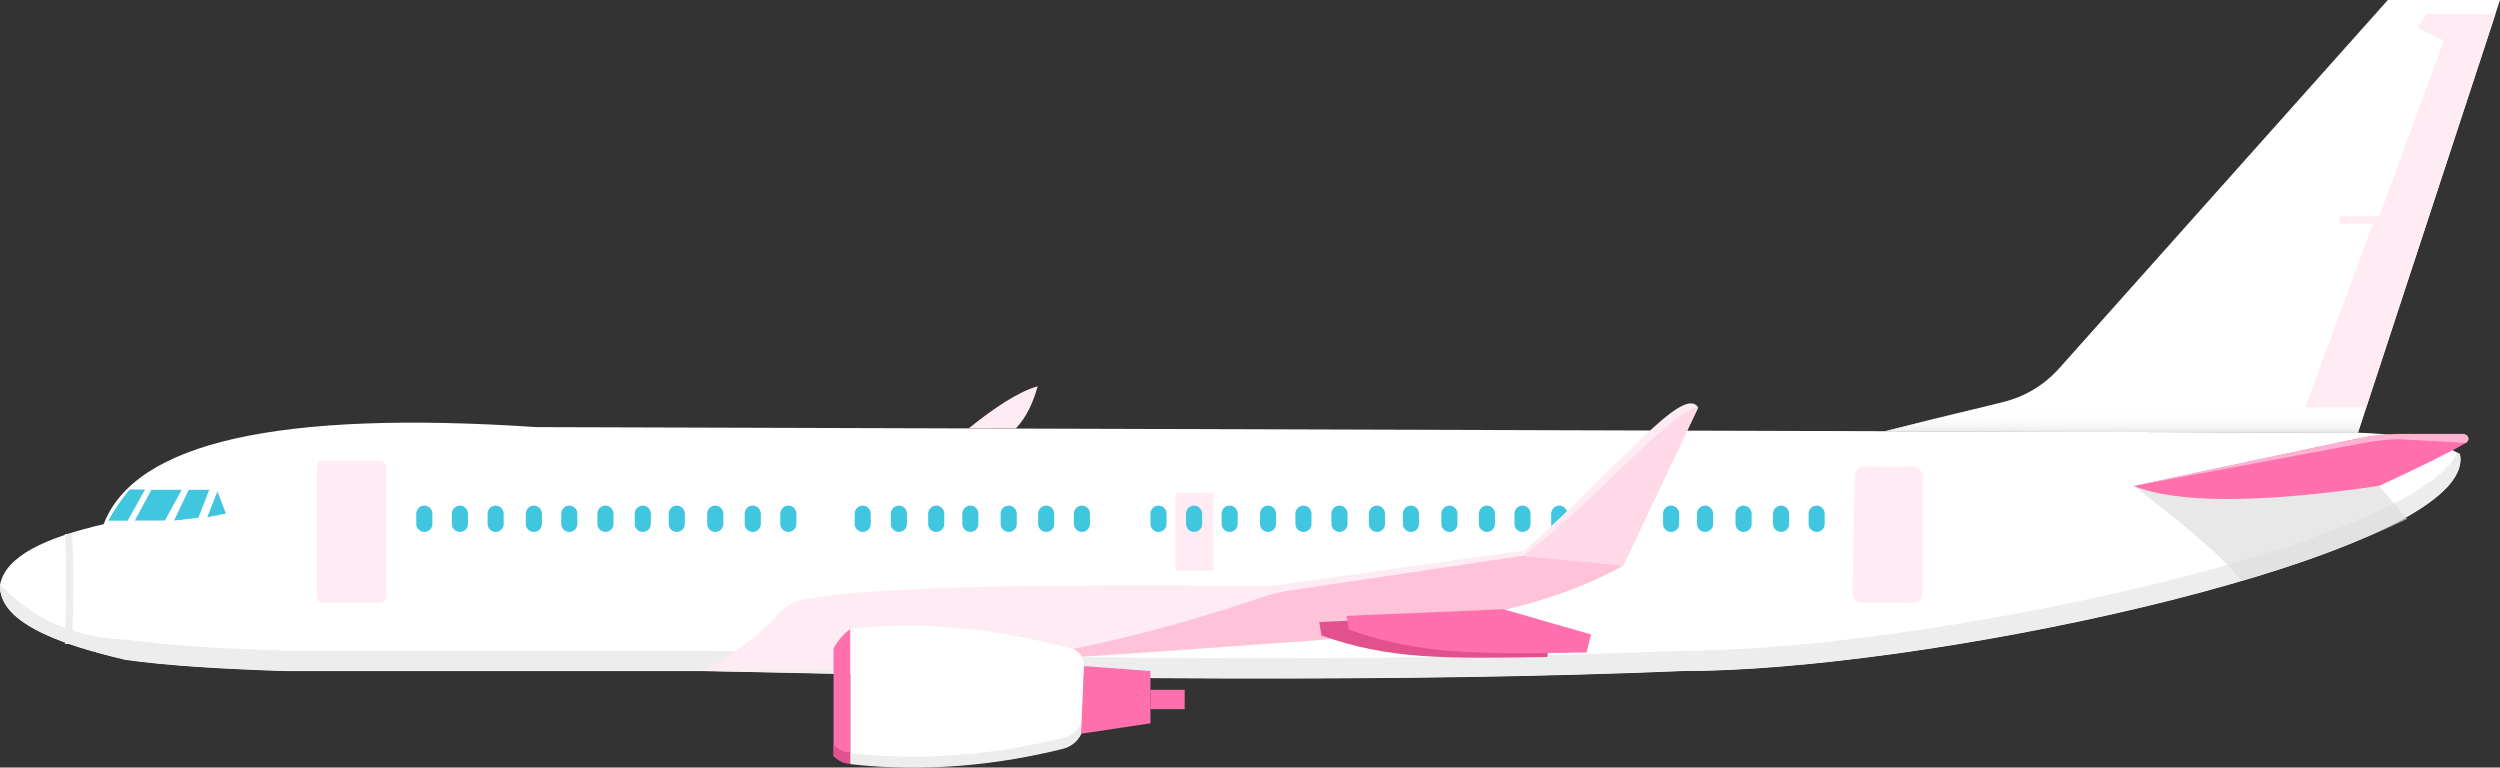 <?xml version="1.0" encoding="utf-8"?>
<!-- Generator: Adobe Illustrator 26.5.3, SVG Export Plug-In . SVG Version: 6.00 Build 0)  -->
<svg version="1.1" id="Layer_1" xmlns="http://www.w3.org/2000/svg" xmlns:xlink="http://www.w3.org/1999/xlink" x="0px" y="0px"
	 viewBox="0 0 170.74 52.42" style="enable-background:new 0 0 170.74 52.42;" xml:space="preserve">
<rect x="0" y="0" width="170.74" height="52.42" fill="#333333" stroke="none"/>
<style type="text/css">
	.st0{fill:#FFFFFF;}
	.st1{fill:#EDEDED;}
	.st2{fill:#41C6E0;}
	.st3{fill:#FFEBF3;}
	.st4{fill:none;stroke:#EDEDED;stroke-width:0.5;stroke-miterlimit:10;}
	.st5{fill:url(#SVGID_1_);}
	.st6{fill:#FFC2D9;}
	.st7{fill:#FF70AC;}
	.st8{fill:#E0518D;}
	.st9{fill:#FFD9E7;}
	.st10{opacity:0.68;fill:#DEDEDE;}
	.st11{fill:#FFB3D3;}
</style>
<g>
	<path class="st0" d="M167.82,32.3c-3.02,6.41-36.72,13.56-52.93,13.53c-18.58,0.78-41.87,0.57-66.89,0H19.46
		c-4.27-0.14-8.06-0.36-10.91-0.77c-4.37-1.02-7.67-2.3-8.4-4.22C0.04,40.56-0.01,40.26,0,39.95c0.37-1.99,3.16-3.24,7.08-4.15
		c2.14-5.6,12.01-7.8,29.55-6.63l124.41,0.38c2.74,0.1,5.24,0.43,6.96,1.47C168.09,31.44,168.02,31.87,167.82,32.3z"/>
	<path class="st1" d="M114.89,45.81c-18.58,0.78-41.87,0.58-66.89,0H19.46c-4.27-0.13-8.06-0.36-10.91-0.77
		c-5.02-1.17-8.62-2.68-8.55-5.1c0.03-0.17,2.7,3.59,8.55,3.73c2.85,0.41,6.64,0.63,10.91,0.77H48c25.02,0.57,48.31,0.78,66.89,0
		c16.21,0.03,49.91-7.12,52.93-13.53c0.06,0.02,0.12,0.05,0.18,0.09C169.4,37.7,132.19,45.84,114.89,45.81z"/>
	<path class="st2" d="M106.49,36.33L106.49,36.33c-0.3,0-0.55-0.25-0.55-0.55v-0.7c0-0.3,0.25-0.55,0.55-0.55l0,0
		c0.3,0,0.55,0.25,0.55,0.55v0.7C107.04,36.09,106.79,36.33,106.49,36.33z"/>
	<path class="st0" d="M128.74,29.45l8.09-2c1.47-0.36,2.79-1.16,3.8-2.29L163.08,0h7.66l-9.7,29.55L128.74,29.45z"/>
	<path class="st3" d="M66.15,29.26c1.76-1.41,3.4-2.51,4.72-2.88c-0.3,1.06-0.72,2.06-1.49,2.88H66.15z"/>
	<path class="st3" d="M48,45.83c2.5-1.28,4.13-2.75,5.13-3.87c0.44-0.49,0.99-0.85,1.64-0.99c4.05-0.88,15.7-1.11,32.04-0.95
		l17.3-2.42c6.69-5.94,10.83-11.34,11.87-9.78l-5.11,10.79c-2.47,1.49-5.8,2.48-9.38,3.32l-10.72,0.45l0.13,1.28
		C74.35,44.93,58.85,45.94,48,45.83z"/>
	<path class="st4" d="M4.68,36.46c0.13,2.04,0.09,4.67,0,7.52"/>
	<path class="st3" d="M22.06,31.47h3.88c0.23,0,0.42,0.19,0.42,0.42v8.86c0,0.23-0.19,0.42-0.42,0.42h-3.88
		c-0.23,0-0.42-0.19-0.42-0.42v-8.86C21.64,31.66,21.82,31.47,22.06,31.47z"/>
	<path class="st2" d="M8.85,33.43h1.06l-1.19,2.13l-1.32,0C7.76,34.87,8.26,34.16,8.85,33.43z"/>
	<polygon class="st2" points="10.34,33.45 12.41,33.45 11.26,35.55 9.21,35.55 	"/>
	<polygon class="st2" points="12.89,33.45 14.29,33.45 13.55,35.36 11.89,35.55 	"/>
	<polygon class="st2" points="14.85,33.56 15.43,35.07 14.15,35.33 	"/>
	<polygon class="st3" points="170.43,0.96 165.72,0.96 165.13,1.91 166.91,2.77 162.49,14.78 159.76,14.78 159.76,15.28 
		162.06,15.28 157.44,27.82 161.61,27.82 	"/>
	<path class="st3" d="M127.36,31.86h3.26c0.37,0,0.68,0.3,0.68,0.68v7.96c0,0.37-0.3,0.68-0.68,0.68h-3.42
		c-0.38,0-0.68-0.31-0.68-0.69l0.16-7.96C126.69,32.15,126.99,31.86,127.36,31.86z"/>
	<path class="st3" d="M80.43,33.66h2.28c0.09,0,0.16,0.07,0.16,0.16v5.01c0,0.09-0.07,0.16-0.16,0.16h-2.28
		c-0.09,0-0.16-0.07-0.16-0.16v-5.01C80.27,33.73,80.34,33.66,80.43,33.66z"/>
	<path class="st2" d="M28.98,36.33L28.98,36.33c-0.3,0-0.55-0.25-0.55-0.55v-0.7c0-0.3,0.25-0.55,0.55-0.55h0
		c0.3,0,0.55,0.25,0.55,0.55v0.7C29.53,36.09,29.29,36.33,28.98,36.33z"/>
	<path class="st2" d="M31.41,36.33L31.41,36.33c-0.3,0-0.55-0.25-0.55-0.55v-0.7c0-0.3,0.25-0.55,0.55-0.55h0
		c0.3,0,0.55,0.25,0.55,0.55v0.7C31.97,36.09,31.72,36.33,31.41,36.33z"/>
	<path class="st2" d="M33.85,36.33L33.85,36.33c-0.3,0-0.55-0.25-0.55-0.55v-0.7c0-0.3,0.25-0.55,0.55-0.55l0,0
		c0.3,0,0.55,0.25,0.55,0.55v0.7C34.4,36.09,34.15,36.33,33.85,36.33z"/>
	<path class="st2" d="M36.46,36.33L36.46,36.33c-0.3,0-0.55-0.25-0.55-0.55v-0.7c0-0.3,0.25-0.55,0.55-0.55l0,0
		c0.3,0,0.55,0.25,0.55,0.55v0.7C37.01,36.09,36.76,36.33,36.46,36.33z"/>
	<path class="st2" d="M38.88,36.33L38.88,36.33c-0.3,0-0.55-0.25-0.55-0.55v-0.7c0-0.3,0.25-0.55,0.55-0.55l0,0
		c0.3,0,0.55,0.25,0.55,0.55v0.7C39.43,36.09,39.18,36.33,38.88,36.33z"/>
	<path class="st2" d="M41.35,36.33L41.35,36.33c-0.3,0-0.55-0.25-0.55-0.55v-0.7c0-0.3,0.25-0.55,0.55-0.55l0,0
		c0.3,0,0.55,0.25,0.55,0.55v0.7C41.9,36.09,41.65,36.33,41.35,36.33z"/>
	<path class="st2" d="M43.9,36.33L43.9,36.33c-0.3,0-0.55-0.25-0.55-0.55v-0.7c0-0.3,0.25-0.55,0.55-0.55h0
		c0.3,0,0.55,0.25,0.55,0.55v0.7C44.45,36.09,44.2,36.33,43.9,36.33z"/>
	<path class="st2" d="M46.22,36.33L46.22,36.33c-0.3,0-0.55-0.25-0.55-0.55v-0.7c0-0.3,0.25-0.55,0.55-0.55l0,0
		c0.3,0,0.55,0.25,0.55,0.55v0.7C46.77,36.09,46.53,36.33,46.22,36.33z"/>
	<path class="st2" d="M48.85,36.33L48.85,36.33c-0.3,0-0.55-0.25-0.55-0.55v-0.7c0-0.3,0.25-0.55,0.55-0.55l0,0
		c0.3,0,0.55,0.25,0.55,0.55v0.7C49.4,36.09,49.16,36.33,48.85,36.33z"/>
	<path class="st2" d="M51.41,36.33L51.41,36.33c-0.3,0-0.55-0.25-0.55-0.55v-0.7c0-0.3,0.25-0.55,0.55-0.55h0
		c0.3,0,0.55,0.25,0.55,0.55v0.7C51.96,36.09,51.72,36.33,51.41,36.33z"/>
	<path class="st2" d="M53.84,36.33L53.84,36.33c-0.3,0-0.55-0.25-0.55-0.55v-0.7c0-0.3,0.25-0.55,0.55-0.55h0
		c0.3,0,0.55,0.25,0.55,0.55v0.7C54.39,36.09,54.15,36.33,53.84,36.33z"/>
	<path class="st2" d="M79.12,36.33L79.12,36.33c-0.3,0-0.55-0.25-0.55-0.55v-0.7c0-0.3,0.25-0.55,0.55-0.55l0,0
		c0.3,0,0.55,0.25,0.55,0.55v0.7C79.67,36.09,79.43,36.33,79.12,36.33z"/>
	<path class="st2" d="M81.55,36.33L81.55,36.33c-0.3,0-0.55-0.25-0.55-0.55v-0.7c0-0.3,0.25-0.55,0.55-0.55l0,0
		c0.3,0,0.55,0.25,0.55,0.55v0.7C82.1,36.09,81.86,36.33,81.55,36.33z"/>
	<path class="st2" d="M83.98,36.33L83.98,36.33c-0.3,0-0.55-0.25-0.55-0.55v-0.7c0-0.3,0.25-0.55,0.55-0.55l0,0
		c0.3,0,0.55,0.25,0.55,0.55v0.7C84.53,36.09,84.29,36.33,83.98,36.33z"/>
	<path class="st2" d="M86.6,36.33L86.6,36.33c-0.3,0-0.55-0.25-0.55-0.55v-0.7c0-0.3,0.25-0.55,0.55-0.55l0,0
		c0.3,0,0.55,0.25,0.55,0.55v0.7C87.15,36.09,86.9,36.33,86.6,36.33z"/>
	<path class="st2" d="M89.02,36.33L89.02,36.33c-0.3,0-0.55-0.25-0.55-0.55v-0.7c0-0.3,0.25-0.55,0.55-0.55l0,0
		c0.3,0,0.55,0.25,0.55,0.55v0.7C89.57,36.09,89.32,36.33,89.02,36.33z"/>
	<path class="st2" d="M91.48,36.33L91.48,36.33c-0.3,0-0.55-0.25-0.55-0.55v-0.7c0-0.3,0.25-0.55,0.55-0.55l0,0
		c0.3,0,0.55,0.25,0.55,0.55v0.7C92.03,36.09,91.79,36.33,91.48,36.33z"/>
	<path class="st2" d="M94.04,36.33L94.04,36.33c-0.3,0-0.55-0.25-0.55-0.55v-0.7c0-0.3,0.25-0.55,0.55-0.55l0,0
		c0.3,0,0.55,0.25,0.55,0.55v0.7C94.59,36.09,94.34,36.33,94.04,36.33z"/>
	<path class="st2" d="M96.36,36.33L96.36,36.33c-0.3,0-0.55-0.25-0.55-0.55v-0.7c0-0.3,0.25-0.55,0.55-0.55l0,0
		c0.3,0,0.55,0.25,0.55,0.55v0.7C96.91,36.09,96.67,36.33,96.36,36.33z"/>
	<path class="st2" d="M98.99,36.33L98.99,36.33c-0.3,0-0.55-0.25-0.55-0.55v-0.7c0-0.3,0.25-0.55,0.55-0.55l0,0
		c0.3,0,0.55,0.25,0.55,0.55v0.7C99.54,36.09,99.29,36.33,98.99,36.33z"/>
	<path class="st2" d="M101.55,36.33L101.55,36.33c-0.3,0-0.55-0.25-0.55-0.55v-0.7c0-0.3,0.25-0.55,0.55-0.55l0,0
		c0.3,0,0.55,0.25,0.55,0.55v0.7C102.1,36.09,101.85,36.33,101.55,36.33z"/>
	<path class="st2" d="M103.98,36.33L103.98,36.33c-0.3,0-0.55-0.25-0.55-0.55v-0.7c0-0.3,0.25-0.55,0.55-0.55l0,0
		c0.3,0,0.55,0.25,0.55,0.55v0.7C104.53,36.09,104.29,36.33,103.98,36.33z"/>
	<path class="st2" d="M58.92,36.33L58.92,36.33c-0.3,0-0.55-0.25-0.55-0.55v-0.7c0-0.3,0.25-0.55,0.55-0.55l0,0
		c0.3,0,0.55,0.25,0.55,0.55v0.7C59.47,36.09,59.22,36.33,58.92,36.33z"/>
	<path class="st2" d="M61.39,36.33L61.39,36.33c-0.3,0-0.55-0.25-0.55-0.55v-0.7c0-0.3,0.25-0.55,0.55-0.55l0,0
		c0.3,0,0.55,0.25,0.55,0.55v0.7C61.94,36.09,61.69,36.33,61.39,36.33z"/>
	<path class="st2" d="M63.94,36.33L63.94,36.33c-0.3,0-0.55-0.25-0.55-0.55v-0.7c0-0.3,0.25-0.55,0.55-0.55l0,0
		c0.3,0,0.55,0.25,0.55,0.55v0.7C64.49,36.09,64.25,36.33,63.94,36.33z"/>
	<path class="st2" d="M66.27,36.33L66.27,36.33c-0.3,0-0.55-0.25-0.55-0.55v-0.7c0-0.3,0.25-0.55,0.55-0.55l0,0
		c0.3,0,0.55,0.25,0.55,0.55v0.7C66.82,36.09,66.57,36.33,66.27,36.33z"/>
	<path class="st2" d="M68.89,36.33L68.89,36.33c-0.3,0-0.55-0.25-0.55-0.55v-0.7c0-0.3,0.25-0.55,0.55-0.55l0,0
		c0.3,0,0.55,0.25,0.55,0.55v0.7C69.44,36.09,69.2,36.33,68.89,36.33z"/>
	<path class="st2" d="M71.45,36.33L71.45,36.33c-0.3,0-0.55-0.25-0.55-0.55v-0.7c0-0.3,0.25-0.55,0.55-0.55l0,0
		c0.3,0,0.55,0.25,0.55,0.55v0.7C72.01,36.09,71.76,36.33,71.45,36.33z"/>
	<path class="st2" d="M73.89,36.33L73.89,36.33c-0.3,0-0.55-0.25-0.55-0.55v-0.7c0-0.3,0.25-0.55,0.55-0.55l0,0
		c0.3,0,0.55,0.25,0.55,0.55v0.7C74.44,36.09,74.19,36.33,73.89,36.33z"/>
	<path class="st2" d="M114.13,36.33L114.13,36.33c-0.3,0-0.55-0.25-0.55-0.55v-0.7c0-0.3,0.25-0.55,0.55-0.55l0,0
		c0.3,0,0.55,0.25,0.55,0.55v0.7C114.68,36.09,114.43,36.33,114.13,36.33z"/>
	<path class="st2" d="M116.45,36.33L116.45,36.33c-0.3,0-0.55-0.25-0.55-0.55v-0.7c0-0.3,0.25-0.55,0.55-0.55l0,0
		c0.3,0,0.55,0.25,0.55,0.55v0.7C117,36.09,116.76,36.33,116.45,36.33z"/>
	<path class="st2" d="M119.08,36.33L119.08,36.33c-0.3,0-0.55-0.25-0.55-0.55v-0.7c0-0.3,0.25-0.55,0.55-0.55l0,0
		c0.3,0,0.55,0.25,0.55,0.55v0.7C119.63,36.09,119.38,36.33,119.08,36.33z"/>
	<path class="st2" d="M121.64,36.33L121.64,36.33c-0.3,0-0.55-0.25-0.55-0.55v-0.7c0-0.3,0.25-0.55,0.55-0.55l0,0
		c0.3,0,0.55,0.25,0.55,0.55v0.7C122.19,36.09,121.95,36.33,121.64,36.33z"/>
	<path class="st2" d="M124.07,36.33L124.07,36.33c-0.3,0-0.55-0.25-0.55-0.55v-0.7c0-0.3,0.25-0.55,0.55-0.55h0
		c0.3,0,0.55,0.25,0.55,0.55v0.7C124.62,36.09,124.38,36.33,124.07,36.33z"/>
	<linearGradient id="SVGID_1_" gradientUnits="userSpaceOnUse" x1="145.175" y1="29.553" x2="145.175" y2="27.822">
		<stop  offset="0" style="stop-color:#E6E7E8"/>
		<stop  offset="0.238" style="stop-color:#F3F4F4;stop-opacity:0.857"/>
		<stop  offset="0.544" style="stop-color:#FCFCFC;stop-opacity:0.674"/>
		<stop  offset="1" style="stop-color:#FFFFFF;stop-opacity:0.4"/>
	</linearGradient>
	<path class="st5" d="M128.74,29.45l32.3,0.1l0.57-1.73l-26.67,0.1C132.84,28.4,130.78,28.92,128.74,29.45z"/>
	<path class="st6" d="M110.87,38.62l-6.89-0.66l-15.82,2.36c-0.68,0.1-1.34,0.26-1.99,0.48c-5.55,1.87-11.8,3.59-18.62,4.45
		c8.78-0.53,17.63-1.21,22.81-1.56l12.02-1.96C105.39,41.07,108.24,40.06,110.87,38.62z"/>
	<path class="st7" d="M58.08,42.95v9.19c-0.38,0.03-0.76-0.14-1.15-0.51v-7.34C57.29,43.64,57.68,43.25,58.08,42.95z"/>
	<path class="st0" d="M74.02,45.41v3.88c0,0.86-0.58,1.6-1.42,1.81c-4.17,1.04-9.16,1.65-14.52,1.04v-9.19
		c4.15-0.48,8.98-0.24,15.07,1.33C73.66,44.41,74.02,44.88,74.02,45.41z"/>
	<path class="st8" d="M58.08,51.38v0.76c-0.38,0.03-0.76-0.14-1.15-0.51v-0.76C57.32,51.24,57.7,51.41,58.08,51.38z"/>
	<path class="st1" d="M74.02,48.58v0.75c0,0.86-0.58,1.6-1.42,1.81c-4.17,1.04-9.16,1.65-14.52,1.05v-0.76
		c5.36,0.61,10.35,0,14.52-1.04C73.44,50.18,74.02,49.44,74.02,48.58z"/>
	<polygon class="st7" points="73.83,50.11 78.57,49.4 78.57,45.83 74.03,45.49 	"/>
	<path class="st8" d="M90.25,43.4c4.54,1.62,8.3,1.59,15.41,1.47l0.28-1.17l-5.67-1.64l-10.17,0.42L90.25,43.4z"/>
	<rect x="78.57" y="47.11" class="st7" width="2.34" height="1.32"/>
	<path class="st9" d="M110.87,38.62l5.11-10.79c-1.51-0.16-7.28,6.71-11.99,10.14L110.87,38.62z"/>
	<path class="st10" d="M145.72,33.19c3.19,2.43,5.95,4.7,7.36,6.48c4.2-1.2,7.96-2.62,11.32-4.23l-1.89-2.24H145.72z"/>
	<path class="st7" d="M145.72,33.19c5.53-1.17,11.03-2.34,15.28-3.24c1.01-0.21,2.03-0.32,3.05-0.32h4.19
		c0.34,0,0.47,0.44,0.18,0.61c-1.02,0.61-3.07,1.62-5.92,2.94C154.21,34.39,148.66,34.37,145.72,33.19z"/>
	<path class="st11" d="M145.72,33.19l15.89-3.35c0.97-0.16,1.76-0.17,2.45-0.2h4.19c0.33,0.11,0.48,0.29,0.18,0.61l-4.5-0.25
		c-0.65-0.02-1.47,0.08-2.33,0.22L145.72,33.19z"/>
	<path class="st7" d="M92.12,43c4.79,1.7,8.75,1.69,16.24,1.56l0.3-1.23l-5.98-1.72l-10.72,0.45L92.12,43z"/>
</g>
</svg>
